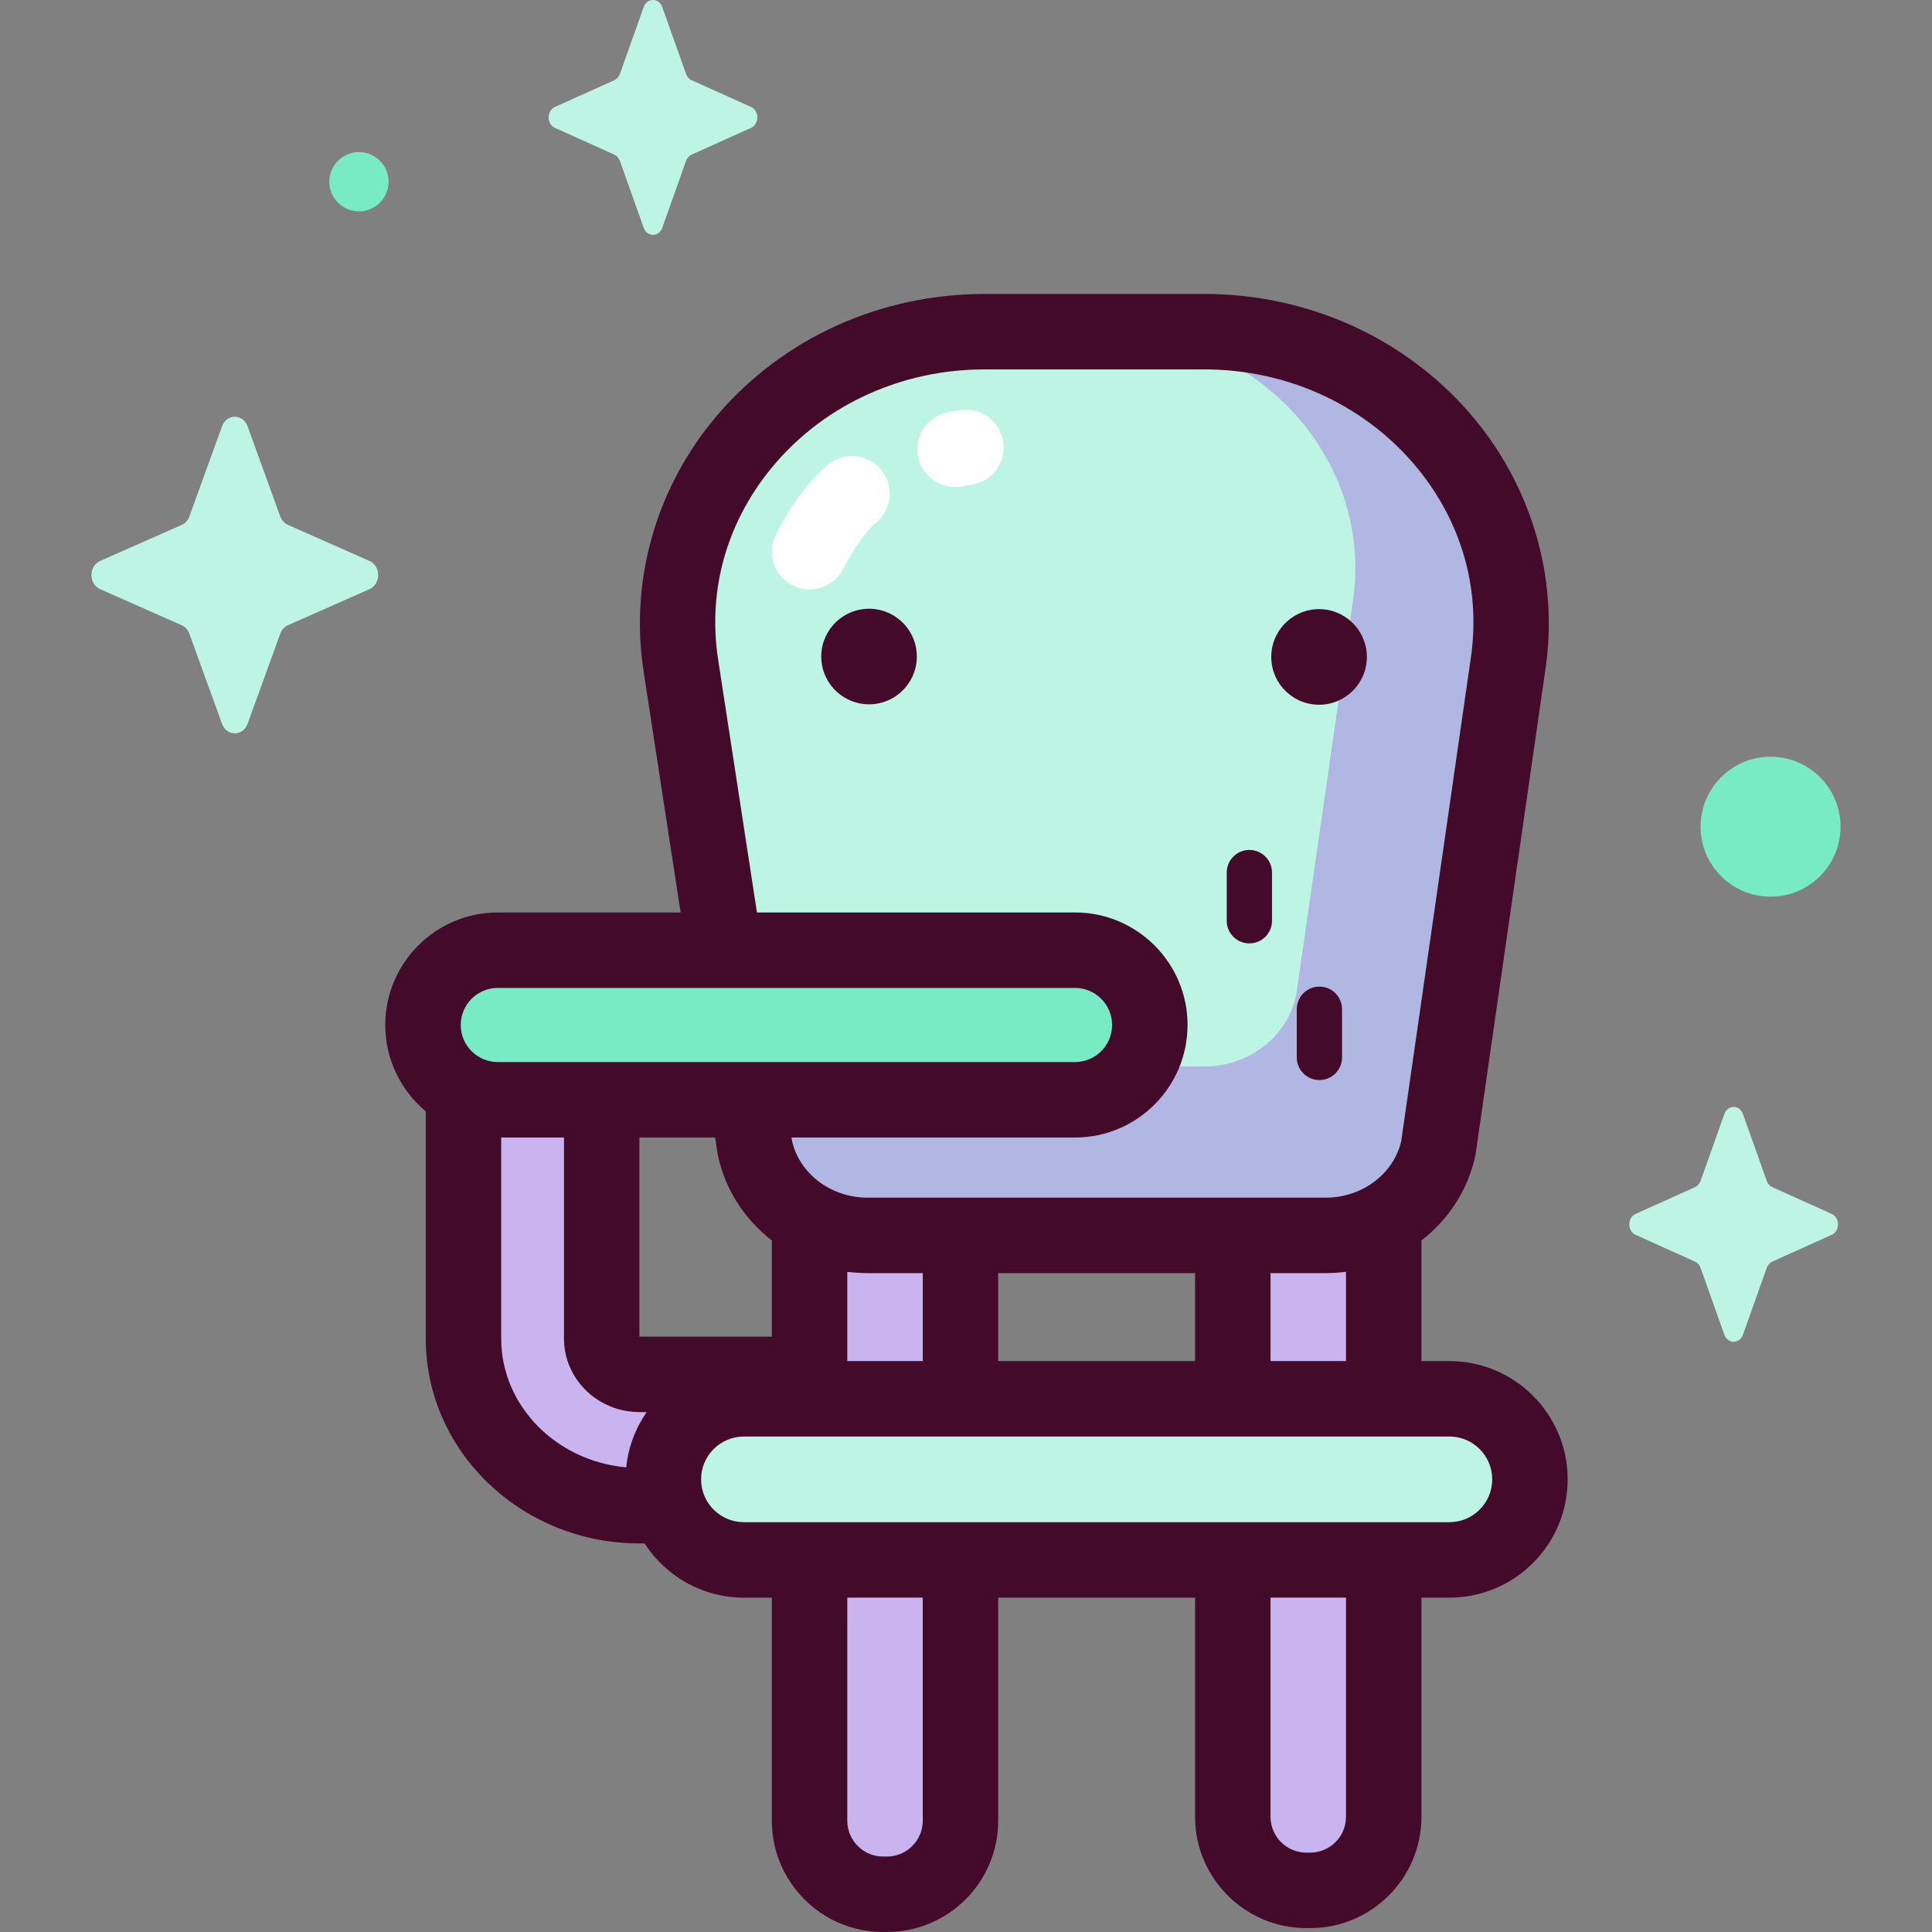 <svg id="Capa_1" enable-background="new 0 0 512 512" height="512" viewBox="0 0 512 512" width="512" xmlns="http://www.w3.org/2000/svg"><rect x="0" y="0" width="512" height="512" fill="#808080" stroke="none"/><g><g><g fill="#cab4ef"><path d="m169.452 399.021h42.684c10.267 0 18.987-7.981 18.795-17.733-.186-9.457-8.315-17.069-18.315-17.069h-43.164c-5.519 0-9.994-4.251-9.994-9.494v-65.108c0-10.278-9.092-18.786-19.874-17.924-9.388.75-16.762 8.227-16.762 17.339v65.693c.001 24.464 20.878 44.296 46.63 44.296z"/><path d="m235.049 502.002h-1.014c-10.765 0-19.491-8.727-19.491-19.491v-188.119h39.996v188.118c0 10.765-8.726 19.492-19.491 19.492z"/><path d="m347.211 500.963h-1.014c-10.765 0-19.491-8.727-19.491-19.491v-188.119h39.996v188.118c.001 10.765-8.726 19.492-19.491 19.492z"/></g><path d="m381.185 304.185 18.521-128.592c6.68-46.379-31.266-87.694-80.545-87.694h-58.294c-49.567 0-87.597 41.776-80.444 88.369l19.637 127.916c2.865 13.497 15.349 23.204 29.843 23.204h121.438c14.495.001 26.98-9.706 29.844-23.203z" fill="#bdf4e3"/><path d="m319.161 87.9h-26.096c40.067 0 70.92 33.592 65.489 71.301l-15.059 104.555c-2.329 10.974-12.48 18.866-24.265 18.866h-98.738c-11.785 0-21.936-7.892-24.265-18.866l-15.967-104.005c-.124-.811-.209-1.615-.3-2.422-.648 6.156-.527 12.502.462 18.94l19.637 127.916c2.865 13.496 15.349 23.204 29.843 23.204h121.438c14.494 0 26.979-9.708 29.843-23.204l18.521-128.592c6.682-46.379-31.264-87.693-80.543-87.693z" fill="#b1b7e3"/><path d="m384.103 413.396h-186.96c-11.79 0-21.348-9.558-21.348-21.348 0-11.79 9.558-21.348 21.348-21.348h186.961c11.791 0 21.348 9.558 21.348 21.348 0 11.79-9.558 21.348-21.349 21.348z" fill="#bdf4e3"/><path d="m284.893 251.81h-152.973c-10.948 0-19.822 8.875-19.822 19.822 0 10.948 8.875 19.822 19.822 19.822h152.974c10.948 0 19.822-8.875 19.822-19.822 0-10.947-8.875-19.822-19.823-19.822z" fill="#78eac4"/></g><g><g fill="#440a29"><path d="m384.104 360.7h-7.402v-31.968c7.133-5.535 12.333-13.372 14.264-22.471.045-.216.084-.433.116-.65l18.521-128.592c3.477-24.139-3.849-48.74-20.098-67.497-17.409-20.096-43.048-31.621-70.344-31.621h-58.293c-27.459 0-53.196 11.638-70.611 31.932-16.252 18.937-23.438 43.706-19.716 67.954l9.829 64.025h-48.45c-16.443 0-29.821 13.377-29.821 29.821 0 9.184 4.176 17.409 10.725 22.884v60.209c0 29.938 25.403 54.294 56.628 54.294h1.356c5.588 8.641 15.301 14.375 26.335 14.375h7.402v59.116c0 16.261 13.229 29.49 29.49 29.49h1.014c16.261 0 29.49-13.229 29.49-29.49v-59.116h52.168v58.077c0 16.261 13.229 29.491 29.49 29.491h1.014c16.261 0 29.49-13.23 29.49-29.491v-58.077h7.402c17.285 0 31.347-14.062 31.347-31.347s-14.061-31.348-31.346-31.348zm-27.4 0h-19.999v-23.312h14.637c1.813 0 3.603-.119 5.362-.347zm-187.247-59.246h20.068l.652 4.249c.029.188.063.373.102.559 1.931 9.098 7.132 16.935 14.265 22.471v25.488h-35.088v-52.767zm55.085 35.588c1.76.228 3.55.347 5.362.347h14.637v23.311h-19.999zm39.997.346h52.168v23.312h-52.168zm-74.232-162.636c-2.878-18.747 2.494-37.177 15.126-51.896 13.612-15.86 33.817-24.957 55.436-24.957h58.293c21.491 0 41.621 9.009 55.229 24.718 12.631 14.58 18.107 32.889 15.419 51.551l-18.469 128.229c-1.999 8.706-10.359 14.994-19.999 14.994h-121.438c-9.655 0-18.026-6.308-20.008-15.035l-.138-.901h75.136c16.443 0 29.821-13.378 29.821-29.822s-13.378-29.821-29.821-29.821h-84.292zm-58.387 87.058h152.974c5.417 0 9.824 4.407 9.824 9.823 0 5.417-4.407 9.824-9.824 9.824h-152.974c-5.417 0-9.824-4.407-9.824-9.824s4.407-9.823 9.824-9.823zm.902 92.915v-53.271h16.638v53.271c0 10.749 8.969 19.493 19.993 19.493h1.928c-2.946 4.243-4.876 9.241-5.424 14.644-18.564-1.654-33.135-16.33-33.135-34.137zm111.719 127.785c0 5.234-4.258 9.492-9.492 9.492h-1.014c-5.234 0-9.493-4.258-9.493-9.492v-59.116h19.999zm112.163-1.038c0 5.235-4.258 9.493-9.492 9.493h-1.014c-5.234 0-9.492-4.258-9.492-9.493v-58.077h19.999v58.077zm27.4-78.075h-186.961c-6.258 0-11.35-5.091-11.35-11.349s5.092-11.35 11.35-11.35h186.961c6.258 0 11.35 5.092 11.35 11.35s-5.092 11.349-11.35 11.349z"/><ellipse cx="230.369" cy="174.116" rx="12.669" ry="12.668" transform="matrix(.998 -.056 .056 .998 -9.353 13.121)"/><ellipse cx="349.658" cy="174.116" rx="12.668" ry="12.669" transform="matrix(.062 -.998 .998 .062 154.119 512.26)"/><path d="m349.658 261.463c-3.313 0-5.999 2.686-5.999 5.999v12.766c0 3.313 2.686 5.999 5.999 5.999s5.999-2.686 5.999-5.999v-12.766c0-3.313-2.686-5.999-5.999-5.999z"/><path d="m331.095 250.011c3.313 0 5.999-2.686 5.999-5.999v-12.766c0-3.313-2.686-5.999-5.999-5.999s-5.999 2.686-5.999 5.999v12.766c0 3.313 2.686 5.999 5.999 5.999z"/></g><path d="m253.096 129.072c-4.551 0-8.666-3.127-9.734-7.751-1.243-5.38 2.112-10.75 7.493-11.992 1.352-.351 2.568-.562 3.952-.687 5.477-.645 10.453 3.276 11.1 8.761.646 5.484-3.276 10.454-8.76 11.1-1.328.106-2.726.628-4.051.569z" fill="#fff"/><path d="m214.535 156.195c-1.533 0-3.089-.354-4.547-1.099-4.916-2.516-6.861-8.541-4.346-13.456 2.368-4.627 7.305-13.185 13.765-18.508 4.262-3.512 10.564-2.904 14.075 1.357 3.512 4.261 2.904 10.563-1.357 14.074-2.569 2.117-5.976 6.901-8.682 12.187-1.768 3.457-5.273 5.445-8.908 5.445z" fill="#fff"/></g><g><path d="m487.763 219.085c0 10.242-8.303 18.544-18.545 18.544s-18.545-8.303-18.545-18.544c0-10.242 8.303-18.545 18.545-18.545s18.545 8.303 18.545 18.545z" fill="#78eac4"/><ellipse cx="95.113" cy="48.127" fill="#78eac4" rx="7.853" ry="7.853" transform="matrix(.16 -.987 .987 .16 32.407 134.328)"/><g fill="#bdf4e3"><path d="m175.511 1.877 6.3 17.714c.27.758.803 1.359 1.477 1.663l15.738 7.091c2.223 1.002 2.223 4.545 0 5.546l-15.738 7.091c-.674.304-1.208.904-1.477 1.663l-6.3 17.714c-.89 2.502-4.038 2.502-4.928 0l-6.3-17.714c-.27-.758-.804-1.359-1.478-1.663l-15.738-7.091c-2.224-1.002-2.224-4.545 0-5.546l15.738-7.091c.674-.304 1.208-.905 1.478-1.663l6.3-17.714c.891-2.503 4.038-2.503 4.928 0z"/><path d="m461.901 295.23 6.3 17.714c.27.758.803 1.359 1.477 1.663l15.738 7.091c2.223 1.002 2.223 4.544 0 5.546l-15.738 7.091c-.674.304-1.208.905-1.477 1.663l-6.3 17.714c-.89 2.503-4.038 2.503-4.928 0l-6.3-17.714c-.27-.759-.804-1.359-1.477-1.663l-15.738-7.091c-2.223-1.002-2.223-4.544 0-5.546l15.738-7.091c.674-.304 1.208-.905 1.477-1.663l6.3-17.714c.89-2.502 4.038-2.502 4.928 0z"/><path d="m65.612 112.976 8.657 23.881c.371 1.022 1.104 1.833 2.03 2.242l21.626 9.559c3.055 1.35 3.055 6.126 0 7.477l-21.626 9.559c-.926.409-1.66 1.22-2.03 2.242l-8.657 23.881c-1.223 3.374-5.548 3.374-6.771 0l-8.656-23.881c-.371-1.022-1.104-1.833-2.03-2.242l-21.626-9.559c-3.055-1.35-3.055-6.126 0-7.477l21.626-9.559c.926-.409 1.66-1.219 2.03-2.242l8.656-23.881c1.223-3.374 5.548-3.374 6.771 0z"/></g></g></g></svg>